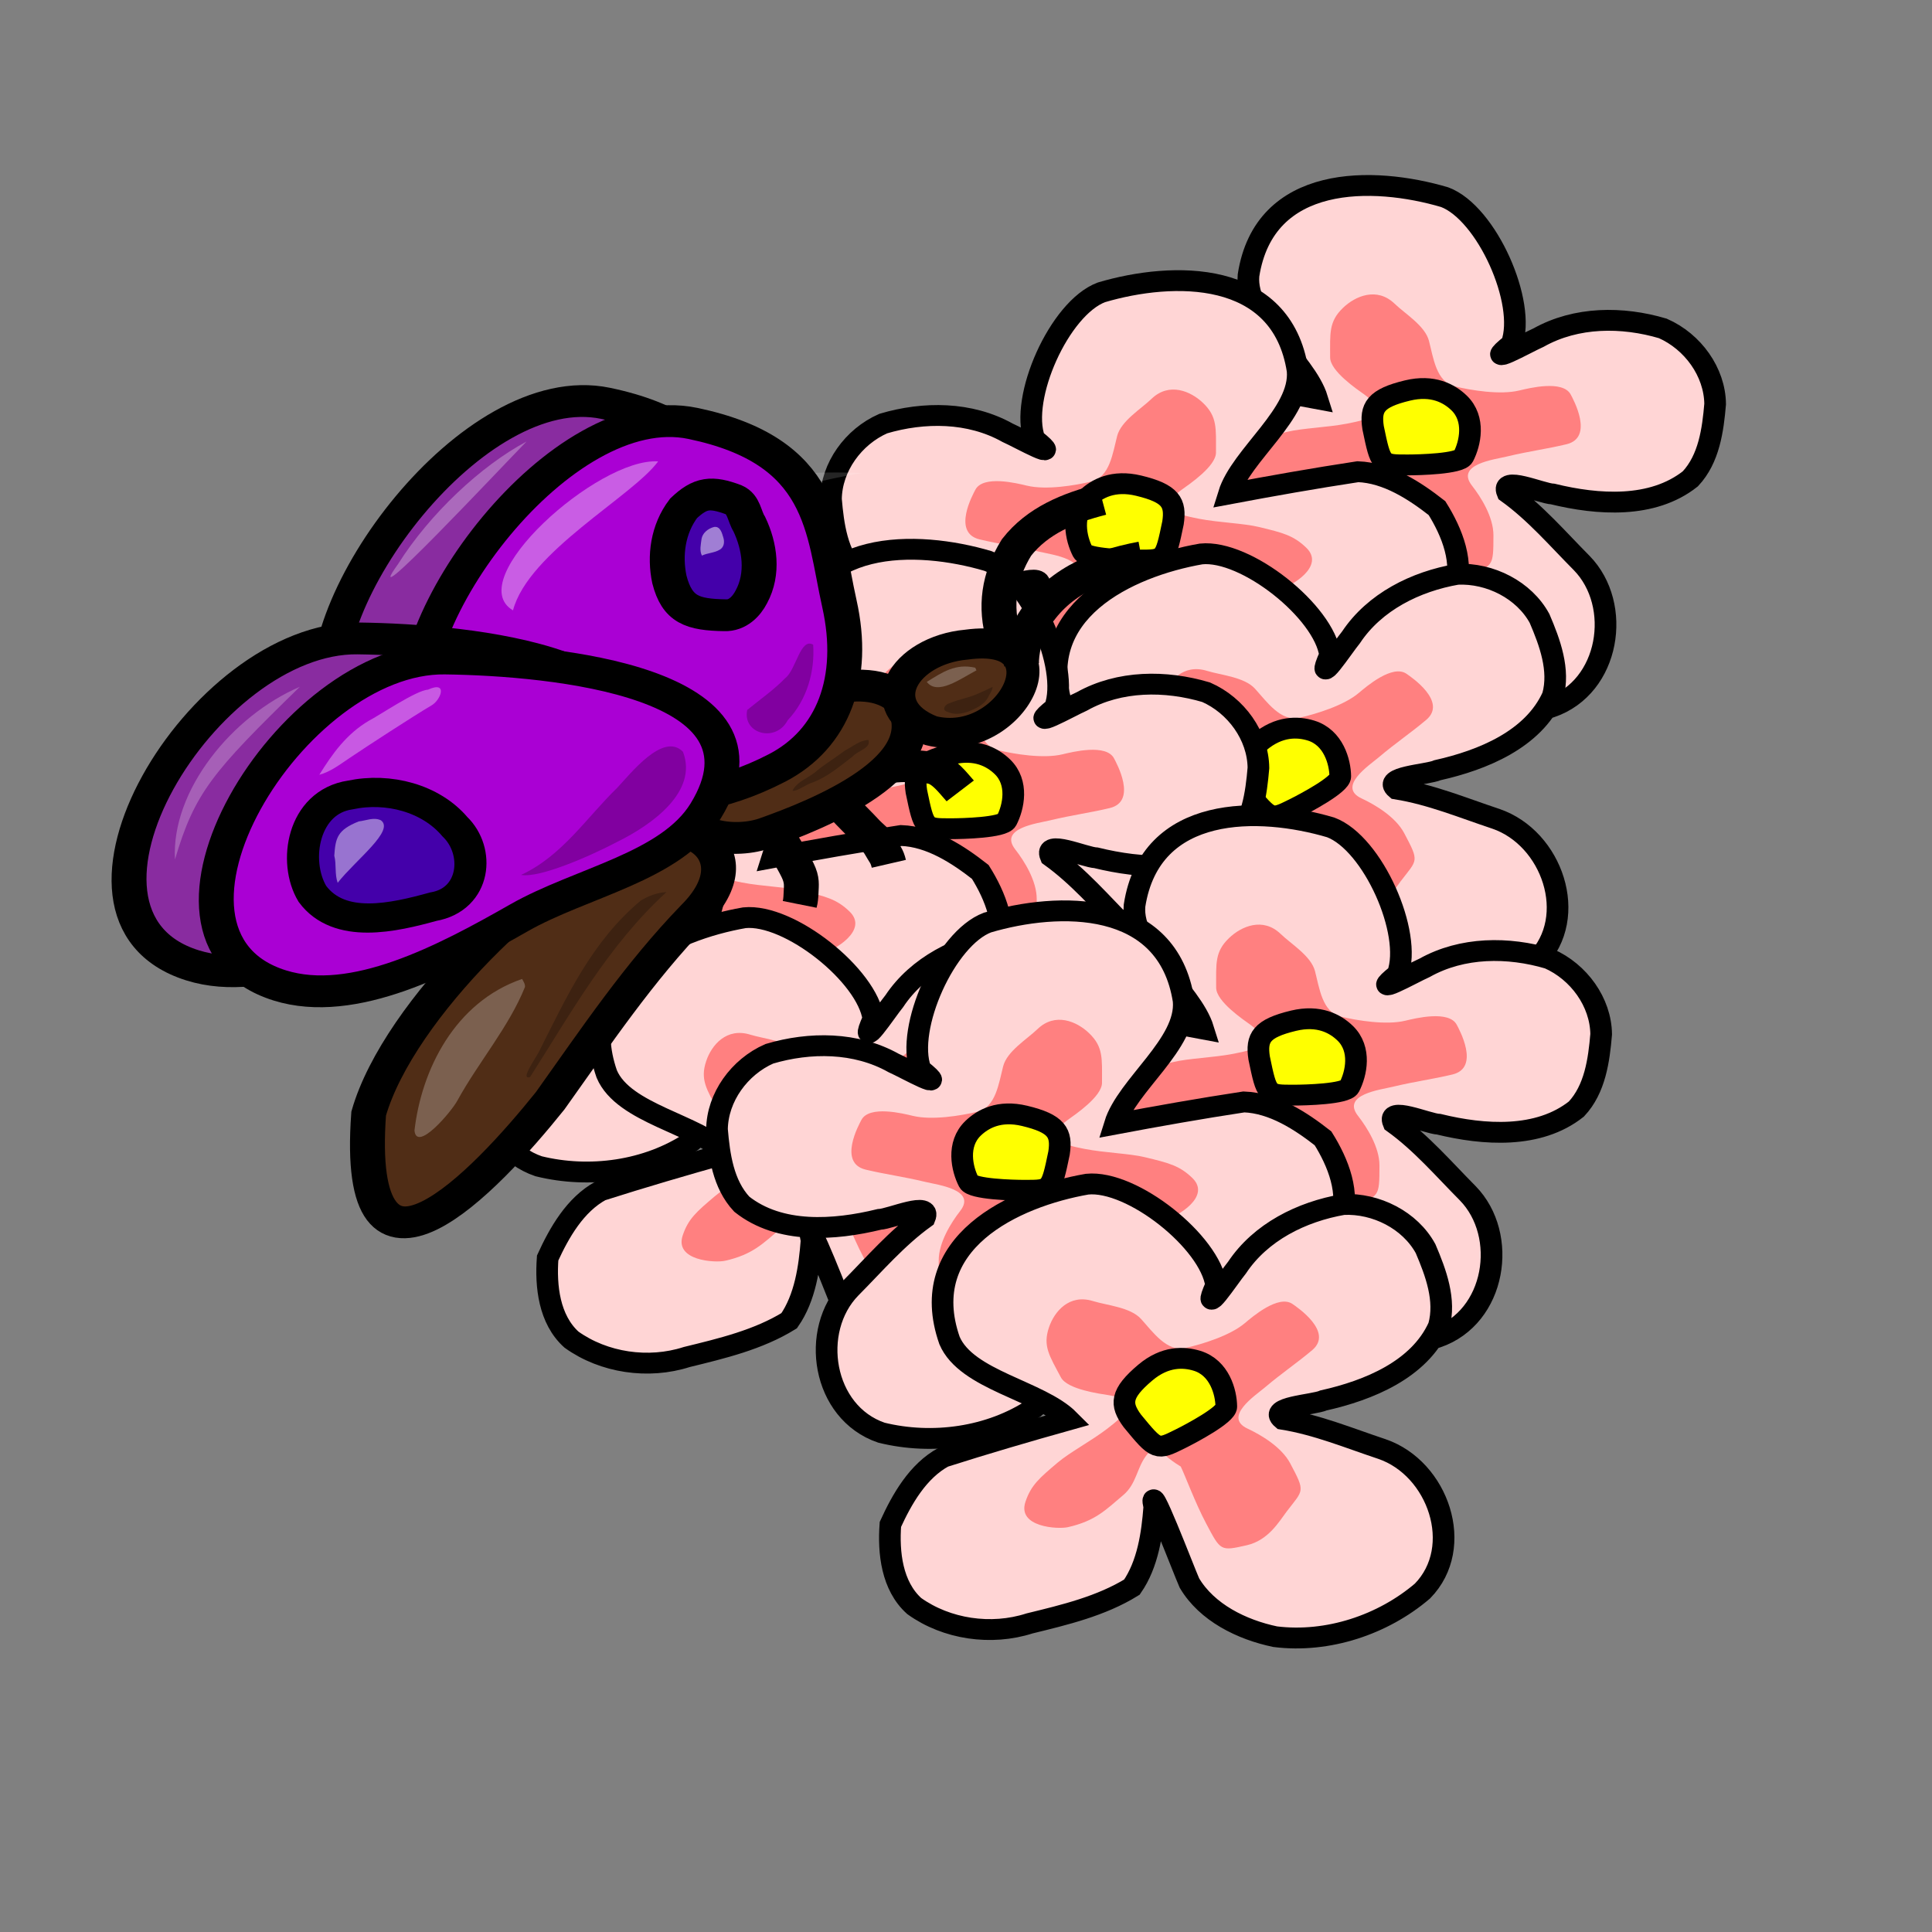 <?xml version="1.0" encoding="UTF-8" standalone="no"?>
<!-- Created with Inkscape (http://www.inkscape.org/) -->
<svg
   xmlns:dc="http://purl.org/dc/elements/1.1/"
   xmlns:cc="http://creativecommons.org/ns#"
   xmlns:rdf="http://www.w3.org/1999/02/22-rdf-syntax-ns#"
   xmlns:svg="http://www.w3.org/2000/svg"
   xmlns="http://www.w3.org/2000/svg"
   xmlns:sodipodi="http://sodipodi.sourceforge.net/DTD/sodipodi-0.dtd"
   xmlns:inkscape="http://www.inkscape.org/namespaces/inkscape"
   width="250"
   height="250"
   id="svg2"
   sodipodi:version="0.32"
   inkscape:version="0.46"
   sodipodi:docname="butterflylevel.svg"
   inkscape:output_extension="org.inkscape.output.svg.inkscape"
   inkscape:export-filename="P:\pidgey2\data\images\butterflylevel.png"
   inkscape:export-xdpi="92.160004"
   inkscape:export-ydpi="92.160004"
   version="1.0">
  <rect width="100%" height="100%" fill="#808080" stroke="none"/>
  <defs
     id="defs4">
    <inkscape:perspective
       sodipodi:type="inkscape:persp3d"
       inkscape:vp_x="0 : 125 : 1"
       inkscape:vp_y="0 : 1000 : 0"
       inkscape:vp_z="250 : 125 : 1"
       inkscape:persp3d-origin="125 : 83.333333 : 1"
       id="perspective3645" />
  </defs>
  <sodipodi:namedview
     id="base"
     pagecolor="#cb90ff"
     bordercolor="#666666"
     borderopacity="1.0"
     gridtolerance="10000"
     guidetolerance="10"
     objecttolerance="10"
     inkscape:pageopacity="0"
     inkscape:pageshadow="2"
     inkscape:zoom="2.42"
     inkscape:cx="145.55237"
     inkscape:cy="126.92623"
     inkscape:document-units="px"
     inkscape:current-layer="layer1"
     showgrid="false"
     inkscape:window-width="1680"
     inkscape:window-height="994"
     inkscape:window-x="0"
     inkscape:window-y="22" />
  <g
     inkscape:label="Layer 1"
     inkscape:groupmode="layer"
     id="layer1">
    <g
       id="g3351"
       transform="matrix(1.856,0,0,1.795,-331.481,-68.849)">
      <g
         transform="matrix(0.755,0,0,0.751,182.354,4.9581573e-2)"
         id="g3353">
        <path
           style="opacity:1;fill:#ffd5d5;fill-opacity:1;stroke:#000000;stroke-width:2;stroke-miterlimit:4;stroke-dasharray:none;stroke-opacity:1"
           d="M 116.667,89.286 C 112.711,88.513 108.734,87.781 104.755,87.153 C 102.019,87.256 99.488,88.989 97.448,90.648 C 96.055,92.957 94.883,95.957 95.847,98.635 C 97.497,101.986 100.858,104.43 104.555,105.005 C 107.816,105.762 111.185,106.565 114.544,106.247 C 116.86,104.96 118.531,102.561 119.88,100.339 C 120.741,97.129 119.522,107.114 119.444,108.333 C 119.592,111.598 121.702,114.538 124.151,116.558 C 128.182,119.346 133.519,120.108 138.229,118.902 C 143.685,116.966 144.872,109.08 141.089,105.053 C 138.869,102.731 136.816,100.225 134.228,98.293 C 133.554,96.589 137.366,98.388 138.425,98.43 C 142.57,99.479 147.613,99.859 151.119,96.971 C 152.85,95.053 153.206,92.272 153.41,89.792 C 153.376,86.708 151.341,83.795 148.581,82.533 C 144.826,81.375 140.589,81.388 137.116,83.407 C 135.976,83.932 131.73,86.433 134.616,84.03 C 136.018,80.096 132.318,71.448 128.436,69.935 C 121.856,67.912 111.777,67.675 110.319,77.445 C 109.971,81.576 115.545,85.524 116.667,89.286 z"
           id="path3355"
           sodipodi:nodetypes="ccccccccccccccccccccc" />
        <path
           style="opacity:1;fill:#ff8080;fill-opacity:1;stroke:none;stroke-width:2;stroke-miterlimit:4;stroke-dasharray:none;stroke-opacity:1"
           d="M 123.81,98.016 C 123.786,98.92 123.413,101.709 123.413,103.968 C 123.413,106.926 123.36,106.931 125.794,107.54 C 127.804,108.042 129.504,106.875 130.556,106.349 C 132.884,105.185 132.937,105.531 132.937,102.381 C 132.937,100.635 131.794,98.741 130.952,97.619 C 129.419,95.574 133.027,95.116 134.127,94.841 C 136.267,94.306 137.842,94.111 139.683,93.651 C 142.268,93.004 140.282,89.293 140.079,88.889 C 139.358,87.447 136.199,88.272 135.317,88.492 C 133.557,88.932 130.899,88.479 129.365,88.095 C 127.656,87.668 127.391,85.359 126.984,83.73 C 126.621,82.277 124.793,81.142 123.81,80.159 C 122.183,78.532 120.188,79.415 119.048,80.556 C 117.724,81.88 117.857,82.977 117.857,85.317 C 117.857,86.636 120.343,88.372 121.032,88.889 C 123.45,90.703 121.551,91.245 119.444,91.667 C 117.57,92.042 115.337,92.098 113.889,92.46 C 111.675,93.014 110.702,93.267 109.524,94.444 C 107.715,96.254 110.979,98.181 111.905,98.413 C 114.446,99.048 115.747,98.543 117.857,98.016 C 119.406,97.629 120.142,96.278 121.429,95.635 C 123.123,94.788 122.361,95.602 123.81,98.016 z"
           id="path3357" />
        <path
           style="opacity:1;fill:#ffff00;fill-opacity:1;stroke:#000000;stroke-width:2;stroke-miterlimit:4;stroke-dasharray:none;stroke-opacity:1"
           d="M 121.825,92.063 C 121.542,90.111 122.045,89.231 125,88.492 C 127.341,87.907 128.855,88.776 129.762,89.683 C 131.298,91.219 130.784,93.591 130.159,94.841 C 129.813,95.533 126.116,95.635 125,95.635 C 122.548,95.635 122.544,95.657 121.825,92.063 z"
           id="path3359" />
      </g>
      <g
         transform="matrix(-0.755,0,0,0.751,352.359,6.909)"
         id="g3361">
        <path
           style="opacity:1;fill:#ffd5d5;fill-opacity:1;stroke:#000000;stroke-width:2;stroke-miterlimit:4;stroke-dasharray:none;stroke-opacity:1"
           d="M 116.667,89.286 C 112.711,88.513 108.734,87.781 104.755,87.153 C 102.019,87.256 99.488,88.989 97.448,90.648 C 96.055,92.957 94.883,95.957 95.847,98.635 C 97.497,101.986 100.858,104.43 104.555,105.005 C 107.816,105.762 111.185,106.565 114.544,106.247 C 116.86,104.96 118.531,102.561 119.88,100.339 C 120.741,97.129 119.522,107.114 119.444,108.333 C 119.592,111.598 121.702,114.538 124.151,116.558 C 128.182,119.346 133.519,120.108 138.229,118.902 C 143.685,116.966 144.872,109.08 141.089,105.053 C 138.869,102.731 136.816,100.225 134.228,98.293 C 133.554,96.589 137.366,98.388 138.425,98.43 C 142.57,99.479 147.613,99.859 151.119,96.971 C 152.85,95.053 153.206,92.272 153.41,89.792 C 153.376,86.708 151.341,83.795 148.581,82.533 C 144.826,81.375 140.589,81.388 137.116,83.407 C 135.976,83.932 131.73,86.433 134.616,84.03 C 136.018,80.096 132.318,71.448 128.436,69.935 C 121.856,67.912 111.777,67.675 110.319,77.445 C 109.971,81.576 115.545,85.524 116.667,89.286 z"
           id="path3363"
           sodipodi:nodetypes="ccccccccccccccccccccc" />
        <path
           style="opacity:1;fill:#ff8080;fill-opacity:1;stroke:none;stroke-width:2;stroke-miterlimit:4;stroke-dasharray:none;stroke-opacity:1"
           d="M 123.81,98.016 C 123.786,98.92 123.413,101.709 123.413,103.968 C 123.413,106.926 123.36,106.931 125.794,107.54 C 127.804,108.042 129.504,106.875 130.556,106.349 C 132.884,105.185 132.937,105.531 132.937,102.381 C 132.937,100.635 131.794,98.741 130.952,97.619 C 129.419,95.574 133.027,95.116 134.127,94.841 C 136.267,94.306 137.842,94.111 139.683,93.651 C 142.268,93.004 140.282,89.293 140.079,88.889 C 139.358,87.447 136.199,88.272 135.317,88.492 C 133.557,88.932 130.899,88.479 129.365,88.095 C 127.656,87.668 127.391,85.359 126.984,83.73 C 126.621,82.277 124.793,81.142 123.81,80.159 C 122.183,78.532 120.188,79.415 119.048,80.556 C 117.724,81.88 117.857,82.977 117.857,85.317 C 117.857,86.636 120.343,88.372 121.032,88.889 C 123.45,90.703 121.551,91.245 119.444,91.667 C 117.57,92.042 115.337,92.098 113.889,92.46 C 111.675,93.014 110.702,93.267 109.524,94.444 C 107.715,96.254 110.979,98.181 111.905,98.413 C 114.446,99.048 115.747,98.543 117.857,98.016 C 119.406,97.629 120.142,96.278 121.429,95.635 C 123.123,94.788 122.361,95.602 123.81,98.016 z"
           id="path3365" />
        <path
           style="opacity:1;fill:#ffff00;fill-opacity:1;stroke:#000000;stroke-width:2;stroke-miterlimit:4;stroke-dasharray:none;stroke-opacity:1"
           d="M 121.825,92.063 C 121.542,90.111 122.045,89.231 125,88.492 C 127.341,87.907 128.855,88.776 129.762,89.683 C 131.298,91.219 130.784,93.591 130.159,94.841 C 129.813,95.533 126.116,95.635 125,95.635 C 122.548,95.635 122.544,95.657 121.825,92.063 z"
           id="path3367" />
      </g>
      <g
         transform="matrix(0.672,-0.345,0.343,0.668,152.046,75.883)"
         id="g3369">
        <path
           style="opacity:1;fill:#ffd5d5;fill-opacity:1;stroke:#000000;stroke-width:2;stroke-miterlimit:4;stroke-dasharray:none;stroke-opacity:1"
           d="M 116.667,89.286 C 112.711,88.513 108.734,87.781 104.755,87.153 C 102.019,87.256 99.488,88.989 97.448,90.648 C 96.055,92.957 94.883,95.957 95.847,98.635 C 97.497,101.986 100.858,104.43 104.555,105.005 C 107.816,105.762 111.185,106.565 114.544,106.247 C 116.86,104.96 118.531,102.561 119.88,100.339 C 120.741,97.129 119.522,107.114 119.444,108.333 C 119.592,111.598 121.702,114.538 124.151,116.558 C 128.182,119.346 133.519,120.108 138.229,118.902 C 143.685,116.966 144.872,109.08 141.089,105.053 C 138.869,102.731 136.816,100.225 134.228,98.293 C 133.554,96.589 137.366,98.388 138.425,98.43 C 142.57,99.479 147.613,99.859 151.119,96.971 C 152.85,95.053 153.206,92.272 153.41,89.792 C 153.376,86.708 151.341,83.795 148.581,82.533 C 144.826,81.375 140.589,81.388 137.116,83.407 C 135.976,83.932 131.73,86.433 134.616,84.03 C 136.018,80.096 132.318,71.448 128.436,69.935 C 121.856,67.912 111.777,67.675 110.319,77.445 C 109.971,81.576 115.545,85.524 116.667,89.286 z"
           id="path3371"
           sodipodi:nodetypes="ccccccccccccccccccccc" />
        <path
           style="opacity:1;fill:#ff8080;fill-opacity:1;stroke:none;stroke-width:2;stroke-miterlimit:4;stroke-dasharray:none;stroke-opacity:1"
           d="M 123.81,98.016 C 123.786,98.92 123.413,101.709 123.413,103.968 C 123.413,106.926 123.36,106.931 125.794,107.54 C 127.804,108.042 129.504,106.875 130.556,106.349 C 132.884,105.185 132.937,105.531 132.937,102.381 C 132.937,100.635 131.794,98.741 130.952,97.619 C 129.419,95.574 133.027,95.116 134.127,94.841 C 136.267,94.306 137.842,94.111 139.683,93.651 C 142.268,93.004 140.282,89.293 140.079,88.889 C 139.358,87.447 136.199,88.272 135.317,88.492 C 133.557,88.932 130.899,88.479 129.365,88.095 C 127.656,87.668 127.391,85.359 126.984,83.73 C 126.621,82.277 124.793,81.142 123.81,80.159 C 122.183,78.532 120.188,79.415 119.048,80.556 C 117.724,81.88 117.857,82.977 117.857,85.317 C 117.857,86.636 120.343,88.372 121.032,88.889 C 123.45,90.703 121.551,91.245 119.444,91.667 C 117.57,92.042 115.337,92.098 113.889,92.46 C 111.675,93.014 110.702,93.267 109.524,94.444 C 107.715,96.254 110.979,98.181 111.905,98.413 C 114.446,99.048 115.747,98.543 117.857,98.016 C 119.406,97.629 120.142,96.278 121.429,95.635 C 123.123,94.788 122.361,95.602 123.81,98.016 z"
           id="path3373" />
        <path
           style="opacity:1;fill:#ffff00;fill-opacity:1;stroke:#000000;stroke-width:2;stroke-miterlimit:4;stroke-dasharray:none;stroke-opacity:1"
           d="M 121.825,92.063 C 121.542,90.111 122.045,89.231 125,88.492 C 127.341,87.907 128.855,88.776 129.762,89.683 C 131.298,91.219 130.784,93.591 130.159,94.841 C 129.813,95.533 126.116,95.635 125,95.635 C 122.548,95.635 122.544,95.657 121.825,92.063 z"
           id="path3375" />
      </g>
    </g>
    <g
       id="g3377"
       transform="matrix(1.856,0,0,1.795,-390.579,-21.773)">
      <g
         transform="matrix(0.755,0,0,0.751,182.354,4.9581573e-2)"
         id="g3379">
        <path
           style="opacity:1;fill:#ffd5d5;fill-opacity:1;stroke:#000000;stroke-width:2;stroke-miterlimit:4;stroke-dasharray:none;stroke-opacity:1"
           d="M 116.667,89.286 C 112.711,88.513 108.734,87.781 104.755,87.153 C 102.019,87.256 99.488,88.989 97.448,90.648 C 96.055,92.957 94.883,95.957 95.847,98.635 C 97.497,101.986 100.858,104.43 104.555,105.005 C 107.816,105.762 111.185,106.565 114.544,106.247 C 116.86,104.96 118.531,102.561 119.88,100.339 C 120.741,97.129 119.522,107.114 119.444,108.333 C 119.592,111.598 121.702,114.538 124.151,116.558 C 128.182,119.346 133.519,120.108 138.229,118.902 C 143.685,116.966 144.872,109.08 141.089,105.053 C 138.869,102.731 136.816,100.225 134.228,98.293 C 133.554,96.589 137.366,98.388 138.425,98.43 C 142.57,99.479 147.613,99.859 151.119,96.971 C 152.85,95.053 153.206,92.272 153.41,89.792 C 153.376,86.708 151.341,83.795 148.581,82.533 C 144.826,81.375 140.589,81.388 137.116,83.407 C 135.976,83.932 131.73,86.433 134.616,84.03 C 136.018,80.096 132.318,71.448 128.436,69.935 C 121.856,67.912 111.777,67.675 110.319,77.445 C 109.971,81.576 115.545,85.524 116.667,89.286 z"
           id="path3381"
           sodipodi:nodetypes="ccccccccccccccccccccc" />
        <path
           style="opacity:1;fill:#ff8080;fill-opacity:1;stroke:none;stroke-width:2;stroke-miterlimit:4;stroke-dasharray:none;stroke-opacity:1"
           d="M 123.81,98.016 C 123.786,98.92 123.413,101.709 123.413,103.968 C 123.413,106.926 123.36,106.931 125.794,107.54 C 127.804,108.042 129.504,106.875 130.556,106.349 C 132.884,105.185 132.937,105.531 132.937,102.381 C 132.937,100.635 131.794,98.741 130.952,97.619 C 129.419,95.574 133.027,95.116 134.127,94.841 C 136.267,94.306 137.842,94.111 139.683,93.651 C 142.268,93.004 140.282,89.293 140.079,88.889 C 139.358,87.447 136.199,88.272 135.317,88.492 C 133.557,88.932 130.899,88.479 129.365,88.095 C 127.656,87.668 127.391,85.359 126.984,83.73 C 126.621,82.277 124.793,81.142 123.81,80.159 C 122.183,78.532 120.188,79.415 119.048,80.556 C 117.724,81.88 117.857,82.977 117.857,85.317 C 117.857,86.636 120.343,88.372 121.032,88.889 C 123.45,90.703 121.551,91.245 119.444,91.667 C 117.57,92.042 115.337,92.098 113.889,92.46 C 111.675,93.014 110.702,93.267 109.524,94.444 C 107.715,96.254 110.979,98.181 111.905,98.413 C 114.446,99.048 115.747,98.543 117.857,98.016 C 119.406,97.629 120.142,96.278 121.429,95.635 C 123.123,94.788 122.361,95.602 123.81,98.016 z"
           id="path3383" />
        <path
           style="opacity:1;fill:#ffff00;fill-opacity:1;stroke:#000000;stroke-width:2;stroke-miterlimit:4;stroke-dasharray:none;stroke-opacity:1"
           d="M 121.825,92.063 C 121.542,90.111 122.045,89.231 125,88.492 C 127.341,87.907 128.855,88.776 129.762,89.683 C 131.298,91.219 130.784,93.591 130.159,94.841 C 129.813,95.533 126.116,95.635 125,95.635 C 122.548,95.635 122.544,95.657 121.825,92.063 z"
           id="path3385" />
      </g>
      <g
         transform="matrix(-0.755,0,0,0.751,352.359,6.909)"
         id="g3387">
        <path
           style="opacity:1;fill:#ffd5d5;fill-opacity:1;stroke:#000000;stroke-width:2;stroke-miterlimit:4;stroke-dasharray:none;stroke-opacity:1"
           d="M 116.667,89.286 C 112.711,88.513 108.734,87.781 104.755,87.153 C 102.019,87.256 99.488,88.989 97.448,90.648 C 96.055,92.957 94.883,95.957 95.847,98.635 C 97.497,101.986 100.858,104.43 104.555,105.005 C 107.816,105.762 111.185,106.565 114.544,106.247 C 116.86,104.96 118.531,102.561 119.88,100.339 C 120.741,97.129 119.522,107.114 119.444,108.333 C 119.592,111.598 121.702,114.538 124.151,116.558 C 128.182,119.346 133.519,120.108 138.229,118.902 C 143.685,116.966 144.872,109.08 141.089,105.053 C 138.869,102.731 136.816,100.225 134.228,98.293 C 133.554,96.589 137.366,98.388 138.425,98.43 C 142.57,99.479 147.613,99.859 151.119,96.971 C 152.85,95.053 153.206,92.272 153.41,89.792 C 153.376,86.708 151.341,83.795 148.581,82.533 C 144.826,81.375 140.589,81.388 137.116,83.407 C 135.976,83.932 131.73,86.433 134.616,84.03 C 136.018,80.096 132.318,71.448 128.436,69.935 C 121.856,67.912 111.777,67.675 110.319,77.445 C 109.971,81.576 115.545,85.524 116.667,89.286 z"
           id="path3389"
           sodipodi:nodetypes="ccccccccccccccccccccc" />
        <path
           style="opacity:1;fill:#ff8080;fill-opacity:1;stroke:none;stroke-width:2;stroke-miterlimit:4;stroke-dasharray:none;stroke-opacity:1"
           d="M 123.81,98.016 C 123.786,98.92 123.413,101.709 123.413,103.968 C 123.413,106.926 123.36,106.931 125.794,107.54 C 127.804,108.042 129.504,106.875 130.556,106.349 C 132.884,105.185 132.937,105.531 132.937,102.381 C 132.937,100.635 131.794,98.741 130.952,97.619 C 129.419,95.574 133.027,95.116 134.127,94.841 C 136.267,94.306 137.842,94.111 139.683,93.651 C 142.268,93.004 140.282,89.293 140.079,88.889 C 139.358,87.447 136.199,88.272 135.317,88.492 C 133.557,88.932 130.899,88.479 129.365,88.095 C 127.656,87.668 127.391,85.359 126.984,83.73 C 126.621,82.277 124.793,81.142 123.81,80.159 C 122.183,78.532 120.188,79.415 119.048,80.556 C 117.724,81.88 117.857,82.977 117.857,85.317 C 117.857,86.636 120.343,88.372 121.032,88.889 C 123.45,90.703 121.551,91.245 119.444,91.667 C 117.57,92.042 115.337,92.098 113.889,92.46 C 111.675,93.014 110.702,93.267 109.524,94.444 C 107.715,96.254 110.979,98.181 111.905,98.413 C 114.446,99.048 115.747,98.543 117.857,98.016 C 119.406,97.629 120.142,96.278 121.429,95.635 C 123.123,94.788 122.361,95.602 123.81,98.016 z"
           id="path3391" />
        <path
           style="opacity:1;fill:#ffff00;fill-opacity:1;stroke:#000000;stroke-width:2;stroke-miterlimit:4;stroke-dasharray:none;stroke-opacity:1"
           d="M 121.825,92.063 C 121.542,90.111 122.045,89.231 125,88.492 C 127.341,87.907 128.855,88.776 129.762,89.683 C 131.298,91.219 130.784,93.591 130.159,94.841 C 129.813,95.533 126.116,95.635 125,95.635 C 122.548,95.635 122.544,95.657 121.825,92.063 z"
           id="path3393" />
      </g>
      <g
         transform="matrix(0.672,-0.345,0.343,0.668,152.046,75.883)"
         id="g3395">
        <path
           style="opacity:1;fill:#ffd5d5;fill-opacity:1;stroke:#000000;stroke-width:2;stroke-miterlimit:4;stroke-dasharray:none;stroke-opacity:1"
           d="M 116.667,89.286 C 112.711,88.513 108.734,87.781 104.755,87.153 C 102.019,87.256 99.488,88.989 97.448,90.648 C 96.055,92.957 94.883,95.957 95.847,98.635 C 97.497,101.986 100.858,104.43 104.555,105.005 C 107.816,105.762 111.185,106.565 114.544,106.247 C 116.86,104.96 118.531,102.561 119.88,100.339 C 120.741,97.129 119.522,107.114 119.444,108.333 C 119.592,111.598 121.702,114.538 124.151,116.558 C 128.182,119.346 133.519,120.108 138.229,118.902 C 143.685,116.966 144.872,109.08 141.089,105.053 C 138.869,102.731 136.816,100.225 134.228,98.293 C 133.554,96.589 137.366,98.388 138.425,98.43 C 142.57,99.479 147.613,99.859 151.119,96.971 C 152.85,95.053 153.206,92.272 153.41,89.792 C 153.376,86.708 151.341,83.795 148.581,82.533 C 144.826,81.375 140.589,81.388 137.116,83.407 C 135.976,83.932 131.73,86.433 134.616,84.03 C 136.018,80.096 132.318,71.448 128.436,69.935 C 121.856,67.912 111.777,67.675 110.319,77.445 C 109.971,81.576 115.545,85.524 116.667,89.286 z"
           id="path3397"
           sodipodi:nodetypes="ccccccccccccccccccccc" />
        <path
           style="opacity:1;fill:#ff8080;fill-opacity:1;stroke:none;stroke-width:2;stroke-miterlimit:4;stroke-dasharray:none;stroke-opacity:1"
           d="M 123.81,98.016 C 123.786,98.92 123.413,101.709 123.413,103.968 C 123.413,106.926 123.36,106.931 125.794,107.54 C 127.804,108.042 129.504,106.875 130.556,106.349 C 132.884,105.185 132.937,105.531 132.937,102.381 C 132.937,100.635 131.794,98.741 130.952,97.619 C 129.419,95.574 133.027,95.116 134.127,94.841 C 136.267,94.306 137.842,94.111 139.683,93.651 C 142.268,93.004 140.282,89.293 140.079,88.889 C 139.358,87.447 136.199,88.272 135.317,88.492 C 133.557,88.932 130.899,88.479 129.365,88.095 C 127.656,87.668 127.391,85.359 126.984,83.73 C 126.621,82.277 124.793,81.142 123.81,80.159 C 122.183,78.532 120.188,79.415 119.048,80.556 C 117.724,81.88 117.857,82.977 117.857,85.317 C 117.857,86.636 120.343,88.372 121.032,88.889 C 123.45,90.703 121.551,91.245 119.444,91.667 C 117.57,92.042 115.337,92.098 113.889,92.46 C 111.675,93.014 110.702,93.267 109.524,94.444 C 107.715,96.254 110.979,98.181 111.905,98.413 C 114.446,99.048 115.747,98.543 117.857,98.016 C 119.406,97.629 120.142,96.278 121.429,95.635 C 123.123,94.788 122.361,95.602 123.81,98.016 z"
           id="path3399" />
        <path
           style="opacity:1;fill:#ffff00;fill-opacity:1;stroke:#000000;stroke-width:2;stroke-miterlimit:4;stroke-dasharray:none;stroke-opacity:1"
           d="M 121.825,92.063 C 121.542,90.111 122.045,89.231 125,88.492 C 127.341,87.907 128.855,88.776 129.762,89.683 C 131.298,91.219 130.784,93.591 130.159,94.841 C 129.813,95.533 126.116,95.635 125,95.635 C 122.548,95.635 122.544,95.657 121.825,92.063 z"
           id="path3401" />
      </g>
    </g>
    <g
       id="g3337"
       transform="matrix(1.856,0,0,1.795,-346.229,12.701)">
      <g
         transform="matrix(0.755,0,0,0.751,182.354,4.9581573e-2)"
         id="g7081">
        <path
           style="opacity:1;fill:#ffd5d5;fill-opacity:1;stroke:#000000;stroke-width:2;stroke-miterlimit:4;stroke-dasharray:none;stroke-opacity:1"
           d="M 116.667,89.286 C 112.711,88.513 108.734,87.781 104.755,87.153 C 102.019,87.256 99.488,88.989 97.448,90.648 C 96.055,92.957 94.883,95.957 95.847,98.635 C 97.497,101.986 100.858,104.43 104.555,105.005 C 107.816,105.762 111.185,106.565 114.544,106.247 C 116.86,104.96 118.531,102.561 119.88,100.339 C 120.741,97.129 119.522,107.114 119.444,108.333 C 119.592,111.598 121.702,114.538 124.151,116.558 C 128.182,119.346 133.519,120.108 138.229,118.902 C 143.685,116.966 144.872,109.08 141.089,105.053 C 138.869,102.731 136.816,100.225 134.228,98.293 C 133.554,96.589 137.366,98.388 138.425,98.43 C 142.57,99.479 147.613,99.859 151.119,96.971 C 152.85,95.053 153.206,92.272 153.41,89.792 C 153.376,86.708 151.341,83.795 148.581,82.533 C 144.826,81.375 140.589,81.388 137.116,83.407 C 135.976,83.932 131.73,86.433 134.616,84.03 C 136.018,80.096 132.318,71.448 128.436,69.935 C 121.856,67.912 111.777,67.675 110.319,77.445 C 109.971,81.576 115.545,85.524 116.667,89.286 z"
           id="path7066"
           sodipodi:nodetypes="ccccccccccccccccccccc" />
        <path
           style="opacity:1;fill:#ff8080;fill-opacity:1;stroke:none;stroke-width:2;stroke-miterlimit:4;stroke-dasharray:none;stroke-opacity:1"
           d="M 123.81,98.016 C 123.786,98.92 123.413,101.709 123.413,103.968 C 123.413,106.926 123.36,106.931 125.794,107.54 C 127.804,108.042 129.504,106.875 130.556,106.349 C 132.884,105.185 132.937,105.531 132.937,102.381 C 132.937,100.635 131.794,98.741 130.952,97.619 C 129.419,95.574 133.027,95.116 134.127,94.841 C 136.267,94.306 137.842,94.111 139.683,93.651 C 142.268,93.004 140.282,89.293 140.079,88.889 C 139.358,87.447 136.199,88.272 135.317,88.492 C 133.557,88.932 130.899,88.479 129.365,88.095 C 127.656,87.668 127.391,85.359 126.984,83.73 C 126.621,82.277 124.793,81.142 123.81,80.159 C 122.183,78.532 120.188,79.415 119.048,80.556 C 117.724,81.88 117.857,82.977 117.857,85.317 C 117.857,86.636 120.343,88.372 121.032,88.889 C 123.45,90.703 121.551,91.245 119.444,91.667 C 117.57,92.042 115.337,92.098 113.889,92.46 C 111.675,93.014 110.702,93.267 109.524,94.444 C 107.715,96.254 110.979,98.181 111.905,98.413 C 114.446,99.048 115.747,98.543 117.857,98.016 C 119.406,97.629 120.142,96.278 121.429,95.635 C 123.123,94.788 122.361,95.602 123.81,98.016 z"
           id="path7069" />
        <path
           style="opacity:1;fill:#ffff00;fill-opacity:1;stroke:#000000;stroke-width:2;stroke-miterlimit:4;stroke-dasharray:none;stroke-opacity:1"
           d="M 121.825,92.063 C 121.542,90.111 122.045,89.231 125,88.492 C 127.341,87.907 128.855,88.776 129.762,89.683 C 131.298,91.219 130.784,93.591 130.159,94.841 C 129.813,95.533 126.116,95.635 125,95.635 C 122.548,95.635 122.544,95.657 121.825,92.063 z"
           id="path7071" />
      </g>
      <g
         transform="matrix(-0.755,0,0,0.751,352.359,6.909)"
         id="g7086">
        <path
           style="opacity:1;fill:#ffd5d5;fill-opacity:1;stroke:#000000;stroke-width:2;stroke-miterlimit:4;stroke-dasharray:none;stroke-opacity:1"
           d="M 116.667,89.286 C 112.711,88.513 108.734,87.781 104.755,87.153 C 102.019,87.256 99.488,88.989 97.448,90.648 C 96.055,92.957 94.883,95.957 95.847,98.635 C 97.497,101.986 100.858,104.43 104.555,105.005 C 107.816,105.762 111.185,106.565 114.544,106.247 C 116.86,104.96 118.531,102.561 119.88,100.339 C 120.741,97.129 119.522,107.114 119.444,108.333 C 119.592,111.598 121.702,114.538 124.151,116.558 C 128.182,119.346 133.519,120.108 138.229,118.902 C 143.685,116.966 144.872,109.08 141.089,105.053 C 138.869,102.731 136.816,100.225 134.228,98.293 C 133.554,96.589 137.366,98.388 138.425,98.43 C 142.57,99.479 147.613,99.859 151.119,96.971 C 152.85,95.053 153.206,92.272 153.41,89.792 C 153.376,86.708 151.341,83.795 148.581,82.533 C 144.826,81.375 140.589,81.388 137.116,83.407 C 135.976,83.932 131.73,86.433 134.616,84.03 C 136.018,80.096 132.318,71.448 128.436,69.935 C 121.856,67.912 111.777,67.675 110.319,77.445 C 109.971,81.576 115.545,85.524 116.667,89.286 z"
           id="path7088"
           sodipodi:nodetypes="ccccccccccccccccccccc" />
        <path
           style="opacity:1;fill:#ff8080;fill-opacity:1;stroke:none;stroke-width:2;stroke-miterlimit:4;stroke-dasharray:none;stroke-opacity:1"
           d="M 123.81,98.016 C 123.786,98.92 123.413,101.709 123.413,103.968 C 123.413,106.926 123.36,106.931 125.794,107.54 C 127.804,108.042 129.504,106.875 130.556,106.349 C 132.884,105.185 132.937,105.531 132.937,102.381 C 132.937,100.635 131.794,98.741 130.952,97.619 C 129.419,95.574 133.027,95.116 134.127,94.841 C 136.267,94.306 137.842,94.111 139.683,93.651 C 142.268,93.004 140.282,89.293 140.079,88.889 C 139.358,87.447 136.199,88.272 135.317,88.492 C 133.557,88.932 130.899,88.479 129.365,88.095 C 127.656,87.668 127.391,85.359 126.984,83.73 C 126.621,82.277 124.793,81.142 123.81,80.159 C 122.183,78.532 120.188,79.415 119.048,80.556 C 117.724,81.88 117.857,82.977 117.857,85.317 C 117.857,86.636 120.343,88.372 121.032,88.889 C 123.45,90.703 121.551,91.245 119.444,91.667 C 117.57,92.042 115.337,92.098 113.889,92.46 C 111.675,93.014 110.702,93.267 109.524,94.444 C 107.715,96.254 110.979,98.181 111.905,98.413 C 114.446,99.048 115.747,98.543 117.857,98.016 C 119.406,97.629 120.142,96.278 121.429,95.635 C 123.123,94.788 122.361,95.602 123.81,98.016 z"
           id="path7090" />
        <path
           style="opacity:1;fill:#ffff00;fill-opacity:1;stroke:#000000;stroke-width:2;stroke-miterlimit:4;stroke-dasharray:none;stroke-opacity:1"
           d="M 121.825,92.063 C 121.542,90.111 122.045,89.231 125,88.492 C 127.341,87.907 128.855,88.776 129.762,89.683 C 131.298,91.219 130.784,93.591 130.159,94.841 C 129.813,95.533 126.116,95.635 125,95.635 C 122.548,95.635 122.544,95.657 121.825,92.063 z"
           id="path7092" />
      </g>
      <g
         transform="matrix(0.672,-0.345,0.343,0.668,152.046,75.883)"
         id="g7094">
        <path
           style="opacity:1;fill:#ffd5d5;fill-opacity:1;stroke:#000000;stroke-width:2;stroke-miterlimit:4;stroke-dasharray:none;stroke-opacity:1"
           d="M 116.667,89.286 C 112.711,88.513 108.734,87.781 104.755,87.153 C 102.019,87.256 99.488,88.989 97.448,90.648 C 96.055,92.957 94.883,95.957 95.847,98.635 C 97.497,101.986 100.858,104.43 104.555,105.005 C 107.816,105.762 111.185,106.565 114.544,106.247 C 116.86,104.96 118.531,102.561 119.88,100.339 C 120.741,97.129 119.522,107.114 119.444,108.333 C 119.592,111.598 121.702,114.538 124.151,116.558 C 128.182,119.346 133.519,120.108 138.229,118.902 C 143.685,116.966 144.872,109.08 141.089,105.053 C 138.869,102.731 136.816,100.225 134.228,98.293 C 133.554,96.589 137.366,98.388 138.425,98.43 C 142.57,99.479 147.613,99.859 151.119,96.971 C 152.85,95.053 153.206,92.272 153.41,89.792 C 153.376,86.708 151.341,83.795 148.581,82.533 C 144.826,81.375 140.589,81.388 137.116,83.407 C 135.976,83.932 131.73,86.433 134.616,84.03 C 136.018,80.096 132.318,71.448 128.436,69.935 C 121.856,67.912 111.777,67.675 110.319,77.445 C 109.971,81.576 115.545,85.524 116.667,89.286 z"
           id="path7096"
           sodipodi:nodetypes="ccccccccccccccccccccc" />
        <path
           style="opacity:1;fill:#ff8080;fill-opacity:1;stroke:none;stroke-width:2;stroke-miterlimit:4;stroke-dasharray:none;stroke-opacity:1"
           d="M 123.81,98.016 C 123.786,98.92 123.413,101.709 123.413,103.968 C 123.413,106.926 123.36,106.931 125.794,107.54 C 127.804,108.042 129.504,106.875 130.556,106.349 C 132.884,105.185 132.937,105.531 132.937,102.381 C 132.937,100.635 131.794,98.741 130.952,97.619 C 129.419,95.574 133.027,95.116 134.127,94.841 C 136.267,94.306 137.842,94.111 139.683,93.651 C 142.268,93.004 140.282,89.293 140.079,88.889 C 139.358,87.447 136.199,88.272 135.317,88.492 C 133.557,88.932 130.899,88.479 129.365,88.095 C 127.656,87.668 127.391,85.359 126.984,83.73 C 126.621,82.277 124.793,81.142 123.81,80.159 C 122.183,78.532 120.188,79.415 119.048,80.556 C 117.724,81.88 117.857,82.977 117.857,85.317 C 117.857,86.636 120.343,88.372 121.032,88.889 C 123.45,90.703 121.551,91.245 119.444,91.667 C 117.57,92.042 115.337,92.098 113.889,92.46 C 111.675,93.014 110.702,93.267 109.524,94.444 C 107.715,96.254 110.979,98.181 111.905,98.413 C 114.446,99.048 115.747,98.543 117.857,98.016 C 119.406,97.629 120.142,96.278 121.429,95.635 C 123.123,94.788 122.361,95.602 123.81,98.016 z"
           id="path7098" />
        <path
           style="opacity:1;fill:#ffff00;fill-opacity:1;stroke:#000000;stroke-width:2;stroke-miterlimit:4;stroke-dasharray:none;stroke-opacity:1"
           d="M 121.825,92.063 C 121.542,90.111 122.045,89.231 125,88.492 C 127.341,87.907 128.855,88.776 129.762,89.683 C 131.298,91.219 130.784,93.591 130.159,94.841 C 129.813,95.533 126.116,95.635 125,95.635 C 122.548,95.635 122.544,95.657 121.825,92.063 z"
           id="path7100" />
      </g>
    </g>
    <g
       id="g4227"
       transform="matrix(2.208,-0.509,0.474,1.994,-595.874,35.365)">
      <path
         sodipodi:nodetypes="ccc"
         id="path4575"
         d="M 306.806,101.98 C 306.706,99.899 307.327,98.128 308.707,96.594 C 310.234,95.234 312.128,94.902 314.093,94.851"
         style="opacity:1;fill:none;fill-opacity:0.244;stroke:#000000;stroke-width:2;stroke-miterlimit:4;stroke-dasharray:none;stroke-opacity:1" />
      <path
         sodipodi:nodetypes="ccc"
         id="path4365"
         d="M 301.128,89.827 C 282.736,88.472 270.039,104.485 267.854,102.322 C 272.745,91.653 285.984,85.289 301.128,89.827 z"
         style="opacity:1;fill:#ffffff;fill-opacity:0.145;stroke:none;stroke-width:2;stroke-miterlimit:4;stroke-dasharray:none;stroke-opacity:1" />
      <path
         sodipodi:nodetypes="ccccc"
         id="path4469"
         d="M 275.488,124.022 C 278.844,120.755 282.121,117.375 285.943,114.65 C 290.315,111.64 286.854,107.667 282.577,109.334 C 278.359,109.783 268.316,116.165 265.236,122.234 C 261.644,134.809 270.799,128.091 275.488,124.022 z"
         style="opacity:1;fill:#502d16;fill-opacity:1;stroke:#000000;stroke-width:2;stroke-miterlimit:4;stroke-dasharray:none;stroke-opacity:1" />
      <path
         sodipodi:nodetypes="ccccc"
         id="path4471"
         d="M 291.39,103.651 C 289.362,104.007 287.485,105.408 286.756,107.338 C 286.258,109.635 288.998,110.807 290.889,110.618 C 294.145,110.217 301.621,108.941 300.3,104.357 C 298.635,101.657 293.927,102.813 291.39,103.651 z"
         style="opacity:1;fill:#502d16;fill-opacity:1;stroke:#000000;stroke-width:2;stroke-miterlimit:4;stroke-dasharray:none;stroke-opacity:1" />
      <path
         sodipodi:nodetypes="ccc"
         id="path4473"
         d="M 304.636,101.861 C 301.1,101.326 298.433,104.326 301.535,106.653 C 305.766,109.03 310.699,102.479 304.636,101.861 z"
         style="opacity:1;fill:#502d16;fill-opacity:1;stroke:#000000;stroke-width:1.891;stroke-miterlimit:4;stroke-dasharray:none;stroke-opacity:1" />
      <path
         sodipodi:nodetypes="ccc"
         id="path4581"
         d="M 307.439,103.882 C 307.533,103.238 308.085,101.969 308.548,101.505 C 310.389,99.353 312.814,98.852 315.519,98.97"
         style="opacity:1;fill:none;fill-opacity:0.244;stroke:#000000;stroke-width:2;stroke-miterlimit:4;stroke-dasharray:none;stroke-opacity:1" />
      <path
         id="path4496"
         d="M 298.555,108.308 C 299.135,108.316 300.352,108.591 301.132,108.98 C 301.738,109.283 302.06,110.164 302.364,110.773"
         style="opacity:1;fill:none;fill-opacity:1;stroke:#000000;stroke-width:2;stroke-miterlimit:4;stroke-dasharray:none;stroke-opacity:1" />
      <path
         id="path4498"
         d="M 295.754,110.325 C 295.92,110.656 296.345,111.394 296.539,111.781 C 296.802,112.307 297.068,112.555 297.211,113.125 C 297.329,113.597 297.435,113.705 297.435,114.246"
         style="opacity:1;fill:none;fill-opacity:1;stroke:#000000;stroke-width:2;stroke-miterlimit:4;stroke-dasharray:none;stroke-opacity:1" />
      <path
         id="path4500"
         d="M 291.721,111.221 C 291.832,111.662 292.143,112.657 292.282,113.349 C 292.419,114.039 292.289,114.328 292.17,114.806 C 292.096,115.1 292.033,115.302 291.945,115.478"
         style="opacity:1;fill:none;fill-opacity:1;stroke:#000000;stroke-width:2;stroke-miterlimit:4;stroke-dasharray:none;stroke-opacity:1" />
      <path
         sodipodi:nodetypes="czzzzz"
         id="path4521"
         d="M 293.542,95.074 C 293.6,90.258 294.768,85.474 287.777,81.898 C 280.787,78.323 268.469,89.947 268.572,96.652 C 268.674,103.357 274.506,103.408 278.097,104.135 C 281.688,104.862 284.398,105.284 287.909,104.29 C 291.419,103.296 293.485,99.889 293.542,95.074 z"
         style="opacity:1;fill:#892ca0;fill-opacity:1;stroke:#000000;stroke-width:2;stroke-miterlimit:4;stroke-dasharray:none;stroke-opacity:1" />
      <path
         sodipodi:nodetypes="czzzzz"
         id="path4510"
         d="M 298.124,97.545 C 298.181,92.73 299.349,87.945 292.359,84.37 C 285.368,80.795 273.05,92.418 273.153,99.124 C 273.256,105.829 279.088,105.88 282.678,106.607 C 286.269,107.334 288.979,107.756 292.49,106.762 C 296.001,105.768 298.066,102.361 298.124,97.545 z"
         style="opacity:1;fill:#aa00d4;fill-opacity:1;stroke:#000000;stroke-width:2;stroke-miterlimit:4;stroke-dasharray:none;stroke-opacity:1" />
      <path
         sodipodi:nodetypes="cssss"
         id="path4523"
         d="M 257.401,110.614 C 261.195,113.084 266.992,111.375 271.589,109.852 C 275.516,108.552 280.729,108.885 283.387,105.911 C 289.478,99.094 276.955,94.485 270.943,92.857 C 262.328,90.524 249.278,105.326 257.401,110.614 z"
         style="opacity:1;fill:#892ca0;fill-opacity:1;stroke:#000000;stroke-width:2;stroke-miterlimit:4;stroke-dasharray:none;stroke-opacity:1" />
      <path
         sodipodi:nodetypes="cssss"
         id="path4512"
         d="M 261.982,113.086 C 265.776,115.556 271.573,113.847 276.171,112.324 C 280.097,111.024 285.31,111.357 287.968,108.382 C 294.06,101.566 281.536,96.956 275.525,95.329 C 266.909,92.996 253.86,107.798 261.982,113.086 z"
         style="opacity:1;fill:#aa00d4;fill-opacity:1;stroke:#000000;stroke-width:2;stroke-miterlimit:4;stroke-dasharray:none;stroke-opacity:1" />
      <path
         id="path4525"
         d="M 268.422,102.373 C 265.704,102.127 264.354,105.639 265.011,107.921 C 266.035,110.551 269.233,110.529 271.556,110.422 C 274.006,110.571 274.904,107.673 273.814,105.805 C 272.854,103.719 270.649,102.416 268.422,102.373 z"
         style="opacity:1;fill:#4400aa;fill-opacity:1;stroke:#000000;stroke-width:1.837;stroke-miterlimit:4;stroke-dasharray:none;stroke-opacity:1" />
      <path
         sodipodi:nodetypes="ccccccc"
         id="path4536"
         d="M 290.725,89.465 C 289.575,90.519 289.032,92.107 288.998,93.64 C 289.029,95.626 289.83,96.14 291.62,96.631 C 292.303,96.838 292.923,96.389 293.32,95.875 C 294.324,94.629 294.463,92.889 294.168,91.369 C 293.987,90.794 294.143,90.076 293.625,89.65 C 292.459,88.794 291.865,88.728 290.725,89.465 z"
         style="opacity:1;fill:#4400aa;fill-opacity:1;stroke:#000000;stroke-width:2;stroke-miterlimit:4;stroke-dasharray:none;stroke-opacity:1" />
      <path
         sodipodi:nodetypes="cccccc"
         id="path4540"
         d="M 274.127,96.997 C 273.48,96.862 271.065,97.898 270.441,98.067 C 269.007,98.566 267.96,99.593 266.968,100.691 C 267.632,100.666 268.241,100.35 268.853,100.097 C 269.992,99.612 272.937,98.429 274.101,98.02 C 274.707,97.834 275.385,96.706 274.127,96.997 z"
         style="opacity:1;fill:#ffffff;fill-opacity:0.349;stroke:none;stroke-width:2;stroke-miterlimit:4;stroke-dasharray:none;stroke-opacity:1" />
      <path
         sodipodi:nodetypes="ccc"
         id="path4543"
         d="M 289.933,86.217 C 286.659,85.117 277.418,90.708 279.901,93.323 C 281.532,89.945 288.035,88.012 289.933,86.217 z"
         style="opacity:1;fill:#ffffff;fill-opacity:0.366;stroke:none;stroke-width:2;stroke-miterlimit:4;stroke-dasharray:none;stroke-opacity:1" />
      <path
         sodipodi:nodetypes="ccc"
         id="path4550"
         d="M 282.883,83.127 C 280.039,83.971 276.548,86.202 274.125,88.845 C 271.023,91.833 281.129,84.359 282.883,83.127 z"
         style="opacity:1;fill:#ffffff;fill-opacity:0.291;stroke:none;stroke-width:2;stroke-miterlimit:4;stroke-dasharray:none;stroke-opacity:1" />
      <path
         sodipodi:nodetypes="ccc"
         id="path4558"
         d="M 267.049,95.001 C 262.904,95.828 258.527,99.55 257.829,103.858 C 259.801,100.041 261.038,99.022 267.049,95.001 z"
         style="opacity:1;fill:#ffffff;fill-opacity:0.244;stroke:none;stroke-width:2;stroke-miterlimit:4;stroke-dasharray:none;stroke-opacity:1" />
      <path
         id="path4568"
         d="M 275.538,116.128 C 271.489,116.601 268.747,120.292 267.557,123.927 C 267.383,125.33 269.881,123.274 270.339,122.69 C 272.019,120.627 274.168,118.898 275.593,116.662 C 275.646,116.478 275.58,116.306 275.538,116.128 z"
         style="opacity:1;fill:#ffffff;fill-opacity:0.244;stroke:none;stroke-width:2;stroke-miterlimit:4;stroke-dasharray:none;stroke-opacity:1" />
      <path
         sodipodi:nodetypes="cccc"
         id="path4583"
         d="M 304.825,103.406 C 303.8,102.851 302.941,103.214 301.946,103.593 C 302.36,104.598 303.828,103.888 304.859,103.585 C 304.851,103.525 304.834,103.466 304.825,103.406 z"
         style="opacity:1;fill:#ffffff;fill-opacity:0.244;stroke:none;stroke-width:2;stroke-miterlimit:4;stroke-dasharray:none;stroke-opacity:1" />
      <path
         sodipodi:nodetypes="ccccc"
         id="path4590"
         d="M 284.705,112.833 C 280.769,115.281 277.806,118.912 274.69,122.272 C 274.021,122.347 275.356,121.11 275.594,120.738 C 277.801,117.83 279.925,114.796 283.18,112.983 C 283.666,112.811 284.195,112.734 284.705,112.833 z"
         style="opacity:1;fill:#000000;fill-opacity:0.244;stroke:none;stroke-width:2;stroke-miterlimit:4;stroke-dasharray:none;stroke-opacity:1" />
      <path
         id="path4601"
         d="M 297.934,106.337 C 297.996,106.89 297.174,106.845 296.848,107.126 C 296.021,107.534 295.211,108.021 294.283,108.158 C 293.898,108.177 293.258,108.514 293.049,108.379 C 293.438,107.856 294.16,107.827 294.681,107.492 C 295.269,107.173 295.903,106.951 296.501,106.65 C 296.969,106.53 297.434,106.229 297.934,106.337 z"
         style="opacity:1;fill:#000000;fill-opacity:0.244;stroke:none;stroke-width:2;stroke-miterlimit:4;stroke-dasharray:none;stroke-opacity:1" />
      <path
         id="path4608"
         d="M 305.538,104.832 C 305.471,105.076 305.26,105.241 305.12,105.443 C 304.807,105.816 304.304,105.931 303.846,106.007 C 303.447,106.056 303.01,106.007 302.701,105.727 C 302.373,105.53 302.662,105.228 302.939,105.226 C 303.499,105.113 304.081,105.173 304.64,105.041 C 304.942,104.985 305.241,104.91 305.538,104.832 z"
         style="opacity:1;fill:#000000;fill-opacity:0.244;stroke:none;stroke-width:2;stroke-miterlimit:4;stroke-dasharray:none;stroke-opacity:1" />
      <path
         id="path4616"
         d="M 287.477,104.436 C 287.795,107.106 284.808,108.474 282.657,109.037 C 280.98,109.529 277.838,110.185 276.855,109.714 C 279.402,109.118 281.23,107.127 283.355,105.712 C 284.251,105.057 286.652,102.904 287.477,104.436 z"
         style="opacity:1;fill:#000000;fill-opacity:0.244;stroke:none;stroke-width:2;stroke-miterlimit:4;stroke-dasharray:none;stroke-opacity:1" />
      <path
         id="path4625"
         d="M 291.597,102.773 C 291.012,104.174 292.755,105.207 293.712,103.978 C 295.077,102.979 295.876,101.333 296.125,99.694 C 295.517,99.045 294.843,101.001 294.132,101.353 C 293.345,101.913 292.444,102.31 291.597,102.773 z"
         style="opacity:1;fill:#000000;fill-opacity:0.244;stroke:none;stroke-width:2;stroke-miterlimit:4;stroke-dasharray:none;stroke-opacity:1" />
      <path
         sodipodi:nodetypes="ccccc"
         id="path4633"
         d="M 268.545,104.119 C 267.242,104.339 267.033,104.805 266.731,105.882 C 266.743,106.459 266.501,107.018 266.562,107.597 C 267.872,106.439 270.45,105.189 269.785,104.361 C 269.426,104.053 268.964,104.175 268.545,104.119 z"
         style="opacity:1;fill:#ffffff;fill-opacity:0.453;stroke:none;stroke-width:2;stroke-miterlimit:4;stroke-dasharray:none;stroke-opacity:1" />
      <path
         id="path4644"
         d="M 291.121,92.633 C 291.041,92.277 291.212,91.929 291.321,91.598 C 291.453,91.254 291.812,91.054 292.168,91.043 C 292.526,91.064 292.534,91.527 292.547,91.797 C 292.572,92.082 292.486,92.426 292.182,92.525 C 291.839,92.646 291.469,92.547 291.121,92.633 z"
         style="opacity:1;fill:#ffffff;fill-opacity:0.494;stroke:none;stroke-width:2;stroke-miterlimit:4;stroke-dasharray:none;stroke-opacity:1" />
    </g>
  </g>
</svg>
